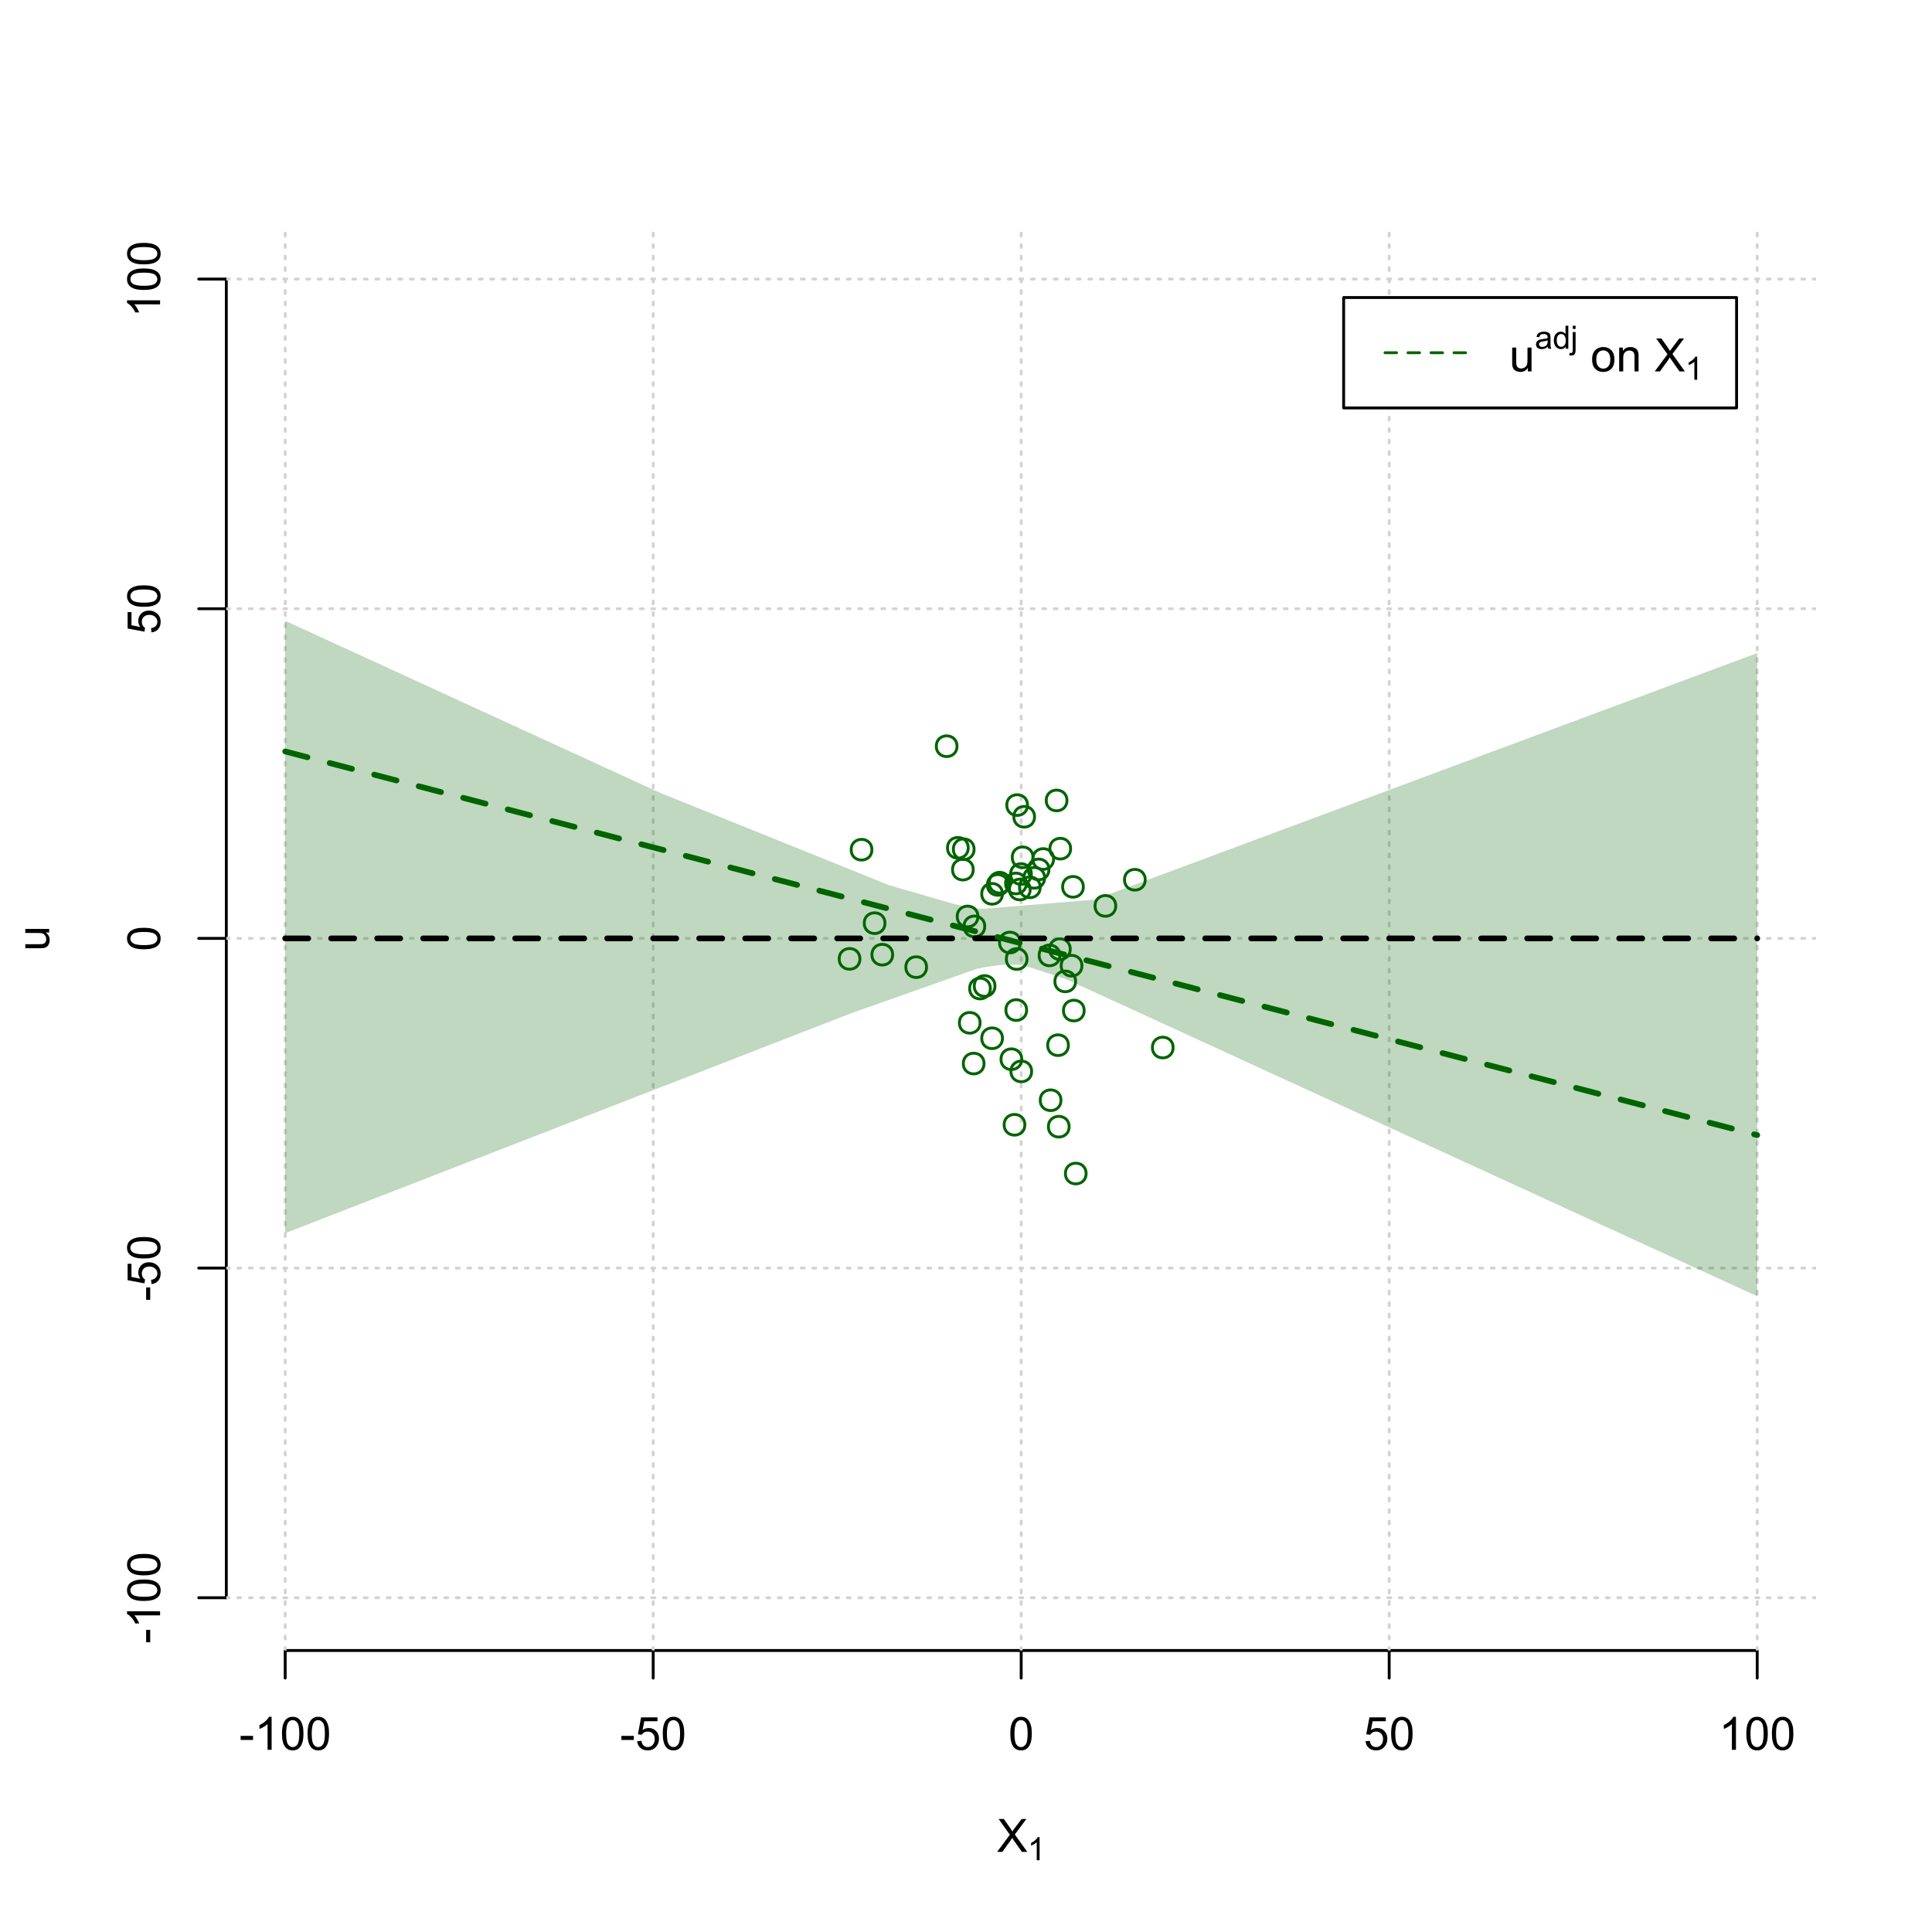 <?xml version="1.0" encoding="UTF-8"?>
<svg xmlns="http://www.w3.org/2000/svg" xmlns:xlink="http://www.w3.org/1999/xlink" width="504pt" height="504pt" viewBox="0 0 504 504" version="1.1">
<defs>
<g>
<symbol overflow="visible" id="glyph0-0">
<path style="stroke:none;" d="M 1.5 0 L 1.5 -7.5 L 7.5 -7.5 L 7.5 0 Z M 1.688 -0.188 L 7.312 -0.188 L 7.312 -7.312 L 1.688 -7.312 Z M 1.688 -0.188 "/>
</symbol>
<symbol overflow="visible" id="glyph0-1">
<path style="stroke:none;" d="M 0.055 0 L 3.375 -4.477 L 0.445 -8.59 L 1.797 -8.59 L 3.359 -6.387 C 3.68 -5.93 3.91 -5.578 4.047 -5.332 C 4.238 -5.645 4.465 -5.969 4.727 -6.312 L 6.457 -8.59 L 7.695 -8.59 L 4.676 -4.539 L 7.93 0 L 6.523 0 L 4.359 -3.062 C 4.238 -3.238 4.113 -3.43 3.984 -3.641 C 3.789 -3.324 3.652 -3.109 3.574 -2.992 L 1.418 0 Z M 0.055 0 "/>
</symbol>
<symbol overflow="visible" id="glyph0-2">
<path style="stroke:none;" d="M 0.383 -2.578 L 0.383 -3.641 L 3.621 -3.641 L 3.621 -2.578 Z M 0.383 -2.578 "/>
</symbol>
<symbol overflow="visible" id="glyph0-3">
<path style="stroke:none;" d="M 4.469 0 L 3.414 0 L 3.414 -6.719 C 3.16 -6.477 2.828 -6.234 2.414 -5.996 C 2 -5.75 1.629 -5.57 1.305 -5.449 L 1.305 -6.469 C 1.895 -6.742 2.41 -7.078 2.852 -7.477 C 3.293 -7.871 3.605 -8.254 3.789 -8.625 L 4.469 -8.625 Z M 4.469 0 "/>
</symbol>
<symbol overflow="visible" id="glyph0-4">
<path style="stroke:none;" d="M 0.5 -4.234 C 0.496 -5.246 0.602 -6.062 0.812 -6.688 C 1.02 -7.305 1.328 -7.785 1.742 -8.121 C 2.148 -8.457 2.668 -8.625 3.297 -8.625 C 3.758 -8.625 4.164 -8.531 4.512 -8.348 C 4.855 -8.16 5.141 -7.891 5.371 -7.543 C 5.594 -7.191 5.773 -6.766 5.906 -6.266 C 6.035 -5.762 6.098 -5.086 6.102 -4.234 C 6.098 -3.227 5.996 -2.414 5.789 -1.797 C 5.578 -1.176 5.266 -0.695 4.859 -0.359 C 4.445 -0.02 3.926 0.145 3.297 0.148 C 2.465 0.145 1.816 -0.148 1.348 -0.742 C 0.781 -1.457 0.496 -2.621 0.5 -4.234 Z M 1.582 -4.234 C 1.582 -2.824 1.746 -1.887 2.074 -1.418 C 2.402 -0.949 2.809 -0.715 3.297 -0.719 C 3.777 -0.715 4.184 -0.949 4.52 -1.422 C 4.848 -1.887 5.016 -2.824 5.016 -4.234 C 5.016 -5.648 4.848 -6.59 4.52 -7.055 C 4.184 -7.516 3.773 -7.746 3.289 -7.75 C 2.801 -7.746 2.414 -7.543 2.125 -7.137 C 1.762 -6.613 1.582 -5.645 1.582 -4.234 Z M 1.582 -4.234 "/>
</symbol>
<symbol overflow="visible" id="glyph0-5">
<path style="stroke:none;" d="M 0.5 -2.25 L 1.605 -2.344 C 1.684 -1.805 1.871 -1.398 2.176 -1.125 C 2.473 -0.852 2.836 -0.715 3.258 -0.719 C 3.766 -0.715 4.195 -0.906 4.547 -1.293 C 4.898 -1.672 5.074 -2.18 5.074 -2.82 C 5.074 -3.414 4.902 -3.891 4.566 -4.242 C 4.227 -4.59 3.785 -4.762 3.242 -4.766 C 2.898 -4.762 2.594 -4.684 2.32 -4.531 C 2.047 -4.375 1.832 -4.176 1.676 -3.93 L 0.688 -4.062 L 1.516 -8.473 L 5.789 -8.473 L 5.789 -7.465 L 2.359 -7.465 L 1.898 -5.156 C 2.414 -5.516 2.953 -5.695 3.523 -5.695 C 4.27 -5.695 4.902 -5.434 5.422 -4.914 C 5.934 -4.395 6.191 -3.727 6.195 -2.914 C 6.191 -2.133 5.965 -1.461 5.516 -0.898 C 4.961 -0.199 4.211 0.145 3.258 0.148 C 2.477 0.145 1.836 -0.07 1.344 -0.508 C 0.844 -0.941 0.562 -1.523 0.5 -2.25 Z M 0.5 -2.25 "/>
</symbol>
<symbol overflow="visible" id="glyph0-6">
<path style="stroke:none;" d="M 4.867 0 L 4.867 -0.914 C 4.379 -0.211 3.723 0.141 2.895 0.141 C 2.527 0.141 2.184 0.07 1.867 -0.07 C 1.547 -0.211 1.309 -0.387 1.156 -0.602 C 1 -0.812 0.895 -1.074 0.832 -1.383 C 0.785 -1.59 0.762 -1.918 0.766 -2.367 L 0.766 -6.223 L 1.82 -6.223 L 1.82 -2.773 C 1.816 -2.219 1.84 -1.848 1.887 -1.656 C 1.949 -1.379 2.09 -1.16 2.309 -1.004 C 2.523 -0.84 2.789 -0.762 3.105 -0.766 C 3.418 -0.762 3.715 -0.844 3.996 -1.008 C 4.273 -1.172 4.469 -1.391 4.586 -1.672 C 4.699 -1.949 4.758 -2.355 4.758 -2.891 L 4.758 -6.223 L 5.812 -6.223 L 5.812 0 Z M 4.867 0 "/>
</symbol>
<symbol overflow="visible" id="glyph0-7">
<path style="stroke:none;" d=""/>
</symbol>
<symbol overflow="visible" id="glyph0-8">
<path style="stroke:none;" d="M 0.398 -3.109 C 0.398 -4.262 0.719 -5.117 1.359 -5.672 C 1.895 -6.133 2.547 -6.363 3.316 -6.363 C 4.172 -6.363 4.871 -6.082 5.414 -5.52 C 5.953 -4.957 6.223 -4.184 6.227 -3.199 C 6.223 -2.398 6.102 -1.766 5.867 -1.309 C 5.625 -0.848 5.277 -0.492 4.82 -0.238 C 4.359 0.016 3.859 0.141 3.316 0.141 C 2.441 0.141 1.734 -0.137 1.203 -0.695 C 0.664 -1.254 0.398 -2.059 0.398 -3.109 Z M 1.484 -3.109 C 1.48 -2.309 1.656 -1.711 2.004 -1.32 C 2.348 -0.922 2.785 -0.727 3.316 -0.727 C 3.84 -0.727 4.273 -0.926 4.621 -1.324 C 4.969 -1.723 5.145 -2.328 5.145 -3.148 C 5.145 -3.914 4.969 -4.496 4.617 -4.895 C 4.266 -5.289 3.832 -5.488 3.316 -5.492 C 2.785 -5.488 2.348 -5.293 2.004 -4.898 C 1.656 -4.5 1.48 -3.902 1.484 -3.109 Z M 1.484 -3.109 "/>
</symbol>
<symbol overflow="visible" id="glyph0-9">
<path style="stroke:none;" d="M 0.789 0 L 0.789 -6.223 L 1.742 -6.223 L 1.742 -5.336 C 2.195 -6.02 2.855 -6.363 3.719 -6.363 C 4.09 -6.363 4.434 -6.293 4.754 -6.16 C 5.066 -6.023 5.305 -5.848 5.461 -5.633 C 5.617 -5.41 5.727 -5.152 5.789 -4.852 C 5.828 -4.656 5.848 -4.312 5.848 -3.828 L 5.848 0 L 4.793 0 L 4.793 -3.785 C 4.793 -4.215 4.75 -4.535 4.668 -4.75 C 4.586 -4.961 4.441 -5.129 4.234 -5.258 C 4.023 -5.383 3.777 -5.449 3.5 -5.449 C 3.047 -5.449 2.66 -5.305 2.332 -5.02 C 2.004 -4.734 1.84 -4.195 1.844 -3.398 L 1.844 0 Z M 0.789 0 "/>
</symbol>
<symbol overflow="visible" id="glyph1-0">
<path style="stroke:none;" d="M 1.051 0 L 1.051 -5.25 L 5.25 -5.25 L 5.25 0 Z M 1.18 -0.133 L 5.117 -0.133 L 5.117 -5.117 L 1.18 -5.117 Z M 1.18 -0.133 "/>
</symbol>
<symbol overflow="visible" id="glyph1-1">
<path style="stroke:none;" d="M 3.129 0 L 2.391 0 L 2.391 -4.703 C 2.211 -4.531 1.977 -4.363 1.691 -4.195 C 1.398 -4.023 1.141 -3.895 0.914 -3.812 L 0.914 -4.527 C 1.328 -4.719 1.688 -4.953 1.996 -5.234 C 2.305 -5.508 2.523 -5.777 2.652 -6.039 L 3.129 -6.039 Z M 3.129 0 "/>
</symbol>
<symbol overflow="visible" id="glyph1-2">
<path style="stroke:none;" d="M 3.395 -0.539 C 3.117 -0.305 2.855 -0.137 2.605 -0.043 C 2.352 0.051 2.082 0.094 1.793 0.098 C 1.312 0.094 0.941 -0.02 0.688 -0.25 C 0.43 -0.48 0.305 -0.781 0.305 -1.148 C 0.305 -1.359 0.352 -1.551 0.449 -1.73 C 0.543 -1.902 0.668 -2.047 0.828 -2.156 C 0.984 -2.262 1.164 -2.34 1.363 -2.398 C 1.504 -2.434 1.723 -2.473 2.02 -2.512 C 2.609 -2.578 3.047 -2.664 3.336 -2.766 C 3.336 -2.867 3.34 -2.93 3.34 -2.957 C 3.34 -3.258 3.27 -3.469 3.129 -3.594 C 2.941 -3.758 2.66 -3.844 2.289 -3.844 C 1.941 -3.844 1.684 -3.781 1.52 -3.66 C 1.348 -3.535 1.227 -3.32 1.152 -3.016 L 0.43 -3.113 C 0.492 -3.418 0.602 -3.668 0.754 -3.863 C 0.902 -4.051 1.121 -4.199 1.406 -4.301 C 1.688 -4.402 2.016 -4.453 2.395 -4.453 C 2.766 -4.453 3.066 -4.406 3.301 -4.32 C 3.527 -4.23 3.699 -4.121 3.812 -3.992 C 3.918 -3.855 3.996 -3.691 4.043 -3.492 C 4.066 -3.363 4.078 -3.133 4.082 -2.809 L 4.082 -1.824 C 4.078 -1.137 4.094 -0.703 4.129 -0.523 C 4.156 -0.336 4.219 -0.164 4.316 0 L 3.543 0 C 3.465 -0.152 3.414 -0.332 3.395 -0.539 Z M 3.336 -2.188 C 3.062 -2.074 2.66 -1.98 2.129 -1.906 C 1.82 -1.859 1.605 -1.812 1.484 -1.758 C 1.355 -1.703 1.258 -1.621 1.191 -1.52 C 1.121 -1.41 1.09 -1.293 1.09 -1.168 C 1.09 -0.969 1.164 -0.805 1.312 -0.676 C 1.461 -0.543 1.68 -0.48 1.969 -0.48 C 2.25 -0.48 2.5 -0.539 2.727 -0.664 C 2.945 -0.785 3.109 -0.957 3.215 -1.176 C 3.293 -1.34 3.332 -1.586 3.336 -1.914 Z M 3.336 -2.188 "/>
</symbol>
<symbol overflow="visible" id="glyph1-3">
<path style="stroke:none;" d="M 3.379 0 L 3.379 -0.551 C 3.102 -0.121 2.695 0.094 2.16 0.098 C 1.812 0.094 1.492 0 1.203 -0.188 C 0.906 -0.379 0.68 -0.645 0.523 -0.988 C 0.359 -1.328 0.281 -1.723 0.285 -2.172 C 0.281 -2.605 0.355 -3 0.504 -3.355 C 0.648 -3.707 0.863 -3.977 1.156 -4.168 C 1.441 -4.355 1.766 -4.453 2.129 -4.453 C 2.387 -4.453 2.621 -4.395 2.828 -4.285 C 3.031 -4.172 3.199 -4.031 3.332 -3.855 L 3.332 -6.012 L 4.066 -6.012 L 4.066 0 Z M 1.047 -2.172 C 1.043 -1.613 1.16 -1.195 1.398 -0.922 C 1.629 -0.641 1.906 -0.504 2.23 -0.508 C 2.551 -0.504 2.824 -0.637 3.051 -0.902 C 3.273 -1.168 3.387 -1.57 3.391 -2.113 C 3.387 -2.707 3.273 -3.145 3.047 -3.426 C 2.816 -3.703 2.531 -3.844 2.199 -3.844 C 1.867 -3.844 1.594 -3.707 1.375 -3.441 C 1.152 -3.168 1.043 -2.746 1.047 -2.172 Z M 1.047 -2.172 "/>
</symbol>
<symbol overflow="visible" id="glyph1-4">
<path style="stroke:none;" d="M 0.551 -5.156 L 0.551 -6.012 L 1.289 -6.012 L 1.289 -5.156 Z M -0.387 1.691 L -0.246 1.062 C -0.098 1.098 0.016 1.117 0.102 1.121 C 0.25 1.117 0.363 1.066 0.438 0.969 C 0.512 0.867 0.551 0.621 0.551 0.223 L 0.551 -4.355 L 1.289 -4.355 L 1.289 0.238 C 1.289 0.773 1.219 1.148 1.078 1.359 C 0.898 1.633 0.602 1.77 0.191 1.77 C -0.008 1.77 -0.199 1.742 -0.387 1.691 Z M -0.387 1.691 "/>
</symbol>
<symbol overflow="visible" id="glyph2-0">
<path style="stroke:none;" d="M 0 -1.5 L -7.5 -1.5 L -7.5 -7.5 L 0 -7.5 Z M -0.188 -1.688 L -0.188 -7.312 L -7.312 -7.312 L -7.312 -1.688 Z M -0.188 -1.688 "/>
</symbol>
<symbol overflow="visible" id="glyph2-1">
<path style="stroke:none;" d="M 0 -4.867 L -0.914 -4.867 C -0.211 -4.379 0.141 -3.723 0.141 -2.895 C 0.141 -2.527 0.07 -2.184 -0.07 -1.867 C -0.211 -1.547 -0.387 -1.309 -0.598 -1.156 C -0.809 -1 -1.07 -0.895 -1.383 -0.832 C -1.59 -0.789 -1.918 -0.766 -2.367 -0.77 L -6.223 -0.77 L -6.223 -1.824 L -2.773 -1.824 C -2.219 -1.82 -1.848 -1.844 -1.656 -1.887 C -1.379 -1.949 -1.16 -2.09 -1.004 -2.309 C -0.84 -2.523 -0.762 -2.789 -0.766 -3.105 C -0.762 -3.418 -0.844 -3.715 -1.008 -3.996 C -1.172 -4.273 -1.391 -4.469 -1.672 -4.586 C -1.945 -4.699 -2.352 -4.758 -2.887 -4.758 L -6.223 -4.758 L -6.223 -5.812 L 0 -5.812 Z M 0 -4.867 "/>
</symbol>
<symbol overflow="visible" id="glyph2-2">
<path style="stroke:none;" d="M -2.578 -0.383 L -3.641 -0.383 L -3.641 -3.621 L -2.578 -3.621 Z M -2.578 -0.383 "/>
</symbol>
<symbol overflow="visible" id="glyph2-3">
<path style="stroke:none;" d="M 0 -4.469 L 0 -3.414 L -6.719 -3.418 C -6.477 -3.16 -6.234 -2.828 -5.996 -2.418 C -5.75 -2.004 -5.57 -1.633 -5.449 -1.309 L -6.469 -1.309 C -6.742 -1.895 -7.078 -2.41 -7.477 -2.852 C -7.871 -3.293 -8.254 -3.605 -8.625 -3.793 L -8.625 -4.473 Z M 0 -4.469 "/>
</symbol>
<symbol overflow="visible" id="glyph2-4">
<path style="stroke:none;" d="M -4.234 -0.5 C -5.246 -0.496 -6.062 -0.602 -6.688 -0.812 C -7.305 -1.02 -7.785 -1.328 -8.121 -1.742 C -8.457 -2.152 -8.625 -2.672 -8.625 -3.301 C -8.625 -3.758 -8.531 -4.164 -8.348 -4.512 C -8.16 -4.859 -7.891 -5.145 -7.543 -5.371 C -7.191 -5.594 -6.766 -5.773 -6.266 -5.906 C -5.762 -6.035 -5.086 -6.098 -4.234 -6.102 C -3.223 -6.098 -2.41 -5.996 -1.793 -5.789 C -1.176 -5.578 -0.695 -5.266 -0.359 -4.859 C -0.02 -4.445 0.145 -3.926 0.148 -3.297 C 0.145 -2.465 -0.148 -1.816 -0.742 -1.348 C -1.457 -0.781 -2.621 -0.496 -4.234 -0.5 Z M -4.234 -1.582 C -2.824 -1.582 -1.887 -1.746 -1.418 -2.074 C -0.949 -2.402 -0.715 -2.809 -0.719 -3.297 C -0.715 -3.777 -0.949 -4.184 -1.422 -4.52 C -1.887 -4.848 -2.824 -5.016 -4.234 -5.016 C -5.648 -5.016 -6.59 -4.848 -7.055 -4.52 C -7.516 -4.188 -7.746 -3.777 -7.75 -3.289 C -7.746 -2.801 -7.543 -2.414 -7.137 -2.129 C -6.613 -1.762 -5.645 -1.582 -4.234 -1.582 Z M -4.234 -1.582 "/>
</symbol>
<symbol overflow="visible" id="glyph2-5">
<path style="stroke:none;" d="M -2.25 -0.5 L -2.344 -1.605 C -1.805 -1.684 -1.398 -1.871 -1.125 -2.176 C -0.852 -2.473 -0.715 -2.836 -0.719 -3.258 C -0.715 -3.766 -0.906 -4.195 -1.293 -4.547 C -1.672 -4.898 -2.18 -5.074 -2.816 -5.074 C -3.414 -5.074 -3.891 -4.902 -4.242 -4.566 C -4.59 -4.227 -4.762 -3.785 -4.766 -3.242 C -4.762 -2.898 -4.684 -2.594 -4.531 -2.32 C -4.375 -2.047 -4.176 -1.832 -3.93 -1.676 L -4.062 -0.688 L -8.473 -1.52 L -8.473 -5.789 L -7.465 -5.789 L -7.465 -2.363 L -5.156 -1.898 C -5.516 -2.414 -5.695 -2.953 -5.695 -3.523 C -5.695 -4.27 -5.434 -4.902 -4.914 -5.422 C -4.395 -5.934 -3.727 -6.191 -2.91 -6.195 C -2.133 -6.191 -1.461 -5.965 -0.895 -5.516 C -0.199 -4.961 0.145 -4.211 0.148 -3.258 C 0.145 -2.477 -0.07 -1.836 -0.508 -1.344 C -0.941 -0.848 -1.523 -0.566 -2.25 -0.5 Z M -2.25 -0.5 "/>
</symbol>
</g>
<clipPath id="clip1">
  <path d="M 74 59.039 L 75 59.039 L 75 430.559 L 74 430.559 Z M 74 59.039 "/>
</clipPath>
<clipPath id="clip2">
  <path d="M 170 59.039 L 171 59.039 L 171 430.559 L 170 430.559 Z M 170 59.039 "/>
</clipPath>
<clipPath id="clip3">
  <path d="M 266 59.039 L 267 59.039 L 267 430.559 L 266 430.559 Z M 266 59.039 "/>
</clipPath>
<clipPath id="clip4">
  <path d="M 362 59.039 L 363 59.039 L 363 430.559 L 362 430.559 Z M 362 59.039 "/>
</clipPath>
<clipPath id="clip5">
  <path d="M 458 59.039 L 459 59.039 L 459 430.559 L 458 430.559 Z M 458 59.039 "/>
</clipPath>
<clipPath id="clip6">
  <path d="M 59.039 416 L 473.758 416 L 473.758 418 L 59.039 418 Z M 59.039 416 "/>
</clipPath>
<clipPath id="clip7">
  <path d="M 59.039 330 L 473.758 330 L 473.758 332 L 59.039 332 Z M 59.039 330 "/>
</clipPath>
<clipPath id="clip8">
  <path d="M 59.039 244 L 473.758 244 L 473.758 246 L 59.039 246 Z M 59.039 244 "/>
</clipPath>
<clipPath id="clip9">
  <path d="M 59.039 158 L 473.758 158 L 473.758 160 L 59.039 160 Z M 59.039 158 "/>
</clipPath>
<clipPath id="clip10">
  <path d="M 59.039 72 L 473.758 72 L 473.758 74 L 59.039 74 Z M 59.039 72 "/>
</clipPath>
</defs>
<g id="surface2976">
<rect x="0" y="0" width="504" height="504" style="fill:rgb(100%,100%,100%);fill-opacity:1;stroke:none;"/>
<g style="fill:rgb(0%,0%,0%);fill-opacity:1;">
  <use xlink:href="#glyph0-1" x="260.062" y="483.102"/>
</g>
<g style="fill:rgb(0%,0%,0%);fill-opacity:1;">
  <use xlink:href="#glyph1-1" x="268.066" y="485.281"/>
</g>
<g style="fill:rgb(0%,0%,0%);fill-opacity:1;">
  <use xlink:href="#glyph2-1" x="12.82" y="248.137"/>
</g>
<path style="fill:none;stroke-width:0.75;stroke-linecap:round;stroke-linejoin:round;stroke:rgb(0%,0%,0%);stroke-opacity:1;stroke-miterlimit:10;" d="M 74.398 430.559 L 458.398 430.559 "/>
<path style="fill:none;stroke-width:0.75;stroke-linecap:round;stroke-linejoin:round;stroke:rgb(0%,0%,0%);stroke-opacity:1;stroke-miterlimit:10;" d="M 74.398 430.559 L 74.398 437.762 "/>
<path style="fill:none;stroke-width:0.75;stroke-linecap:round;stroke-linejoin:round;stroke:rgb(0%,0%,0%);stroke-opacity:1;stroke-miterlimit:10;" d="M 170.398 430.559 L 170.398 437.762 "/>
<path style="fill:none;stroke-width:0.75;stroke-linecap:round;stroke-linejoin:round;stroke:rgb(0%,0%,0%);stroke-opacity:1;stroke-miterlimit:10;" d="M 266.398 430.559 L 266.398 437.762 "/>
<path style="fill:none;stroke-width:0.75;stroke-linecap:round;stroke-linejoin:round;stroke:rgb(0%,0%,0%);stroke-opacity:1;stroke-miterlimit:10;" d="M 362.398 430.559 L 362.398 437.762 "/>
<path style="fill:none;stroke-width:0.75;stroke-linecap:round;stroke-linejoin:round;stroke:rgb(0%,0%,0%);stroke-opacity:1;stroke-miterlimit:10;" d="M 458.398 430.559 L 458.398 437.762 "/>
<g style="fill:rgb(0%,0%,0%);fill-opacity:1;">
  <use xlink:href="#glyph0-2" x="62.391" y="456.48"/>
  <use xlink:href="#glyph0-3" x="66.387" y="456.48"/>
  <use xlink:href="#glyph0-4" x="73.061" y="456.48"/>
  <use xlink:href="#glyph0-4" x="79.734" y="456.48"/>
</g>
<g style="fill:rgb(0%,0%,0%);fill-opacity:1;">
  <use xlink:href="#glyph0-2" x="161.727" y="456.48"/>
  <use xlink:href="#glyph0-5" x="165.723" y="456.48"/>
  <use xlink:href="#glyph0-4" x="172.396" y="456.48"/>
</g>
<g style="fill:rgb(0%,0%,0%);fill-opacity:1;">
  <use xlink:href="#glyph0-4" x="263.062" y="456.48"/>
</g>
<g style="fill:rgb(0%,0%,0%);fill-opacity:1;">
  <use xlink:href="#glyph0-5" x="355.727" y="456.48"/>
  <use xlink:href="#glyph0-4" x="362.4" y="456.48"/>
</g>
<g style="fill:rgb(0%,0%,0%);fill-opacity:1;">
  <use xlink:href="#glyph0-3" x="448.387" y="456.48"/>
  <use xlink:href="#glyph0-4" x="455.061" y="456.48"/>
  <use xlink:href="#glyph0-4" x="461.734" y="456.48"/>
</g>
<path style="fill:none;stroke-width:0.75;stroke-linecap:round;stroke-linejoin:round;stroke:rgb(0%,0%,0%);stroke-opacity:1;stroke-miterlimit:10;" d="M 59.039 416.801 L 59.039 72.801 "/>
<path style="fill:none;stroke-width:0.75;stroke-linecap:round;stroke-linejoin:round;stroke:rgb(0%,0%,0%);stroke-opacity:1;stroke-miterlimit:10;" d="M 59.039 416.801 L 51.84 416.801 "/>
<path style="fill:none;stroke-width:0.75;stroke-linecap:round;stroke-linejoin:round;stroke:rgb(0%,0%,0%);stroke-opacity:1;stroke-miterlimit:10;" d="M 59.039 330.801 L 51.84 330.801 "/>
<path style="fill:none;stroke-width:0.75;stroke-linecap:round;stroke-linejoin:round;stroke:rgb(0%,0%,0%);stroke-opacity:1;stroke-miterlimit:10;" d="M 59.039 244.801 L 51.84 244.801 "/>
<path style="fill:none;stroke-width:0.75;stroke-linecap:round;stroke-linejoin:round;stroke:rgb(0%,0%,0%);stroke-opacity:1;stroke-miterlimit:10;" d="M 59.039 158.801 L 51.84 158.801 "/>
<path style="fill:none;stroke-width:0.75;stroke-linecap:round;stroke-linejoin:round;stroke:rgb(0%,0%,0%);stroke-opacity:1;stroke-miterlimit:10;" d="M 59.039 72.801 L 51.84 72.801 "/>
<g style="fill:rgb(0%,0%,0%);fill-opacity:1;">
  <use xlink:href="#glyph2-2" x="41.762" y="428.809"/>
  <use xlink:href="#glyph2-3" x="41.762" y="424.812"/>
  <use xlink:href="#glyph2-4" x="41.762" y="418.139"/>
  <use xlink:href="#glyph2-4" x="41.762" y="411.465"/>
</g>
<g style="fill:rgb(0%,0%,0%);fill-opacity:1;">
  <use xlink:href="#glyph2-2" x="41.762" y="339.473"/>
  <use xlink:href="#glyph2-5" x="41.762" y="335.477"/>
  <use xlink:href="#glyph2-4" x="41.762" y="328.803"/>
</g>
<g style="fill:rgb(0%,0%,0%);fill-opacity:1;">
  <use xlink:href="#glyph2-4" x="41.762" y="248.137"/>
</g>
<g style="fill:rgb(0%,0%,0%);fill-opacity:1;">
  <use xlink:href="#glyph2-5" x="41.762" y="165.473"/>
  <use xlink:href="#glyph2-4" x="41.762" y="158.799"/>
</g>
<g style="fill:rgb(0%,0%,0%);fill-opacity:1;">
  <use xlink:href="#glyph2-3" x="41.762" y="82.812"/>
  <use xlink:href="#glyph2-4" x="41.762" y="76.139"/>
  <use xlink:href="#glyph2-4" x="41.762" y="69.465"/>
</g>
<g clip-path="url(#clip1)" clip-rule="nonzero">
<path style="fill:none;stroke-width:0.75;stroke-linecap:round;stroke-linejoin:round;stroke:rgb(82.745%,82.745%,82.745%);stroke-opacity:1;stroke-dasharray:0.75,2.25;stroke-miterlimit:10;" d="M 74.398 430.559 L 74.398 59.039 "/>
</g>
<g clip-path="url(#clip2)" clip-rule="nonzero">
<path style="fill:none;stroke-width:0.75;stroke-linecap:round;stroke-linejoin:round;stroke:rgb(82.745%,82.745%,82.745%);stroke-opacity:1;stroke-dasharray:0.75,2.25;stroke-miterlimit:10;" d="M 170.398 430.559 L 170.398 59.039 "/>
</g>
<g clip-path="url(#clip3)" clip-rule="nonzero">
<path style="fill:none;stroke-width:0.75;stroke-linecap:round;stroke-linejoin:round;stroke:rgb(82.745%,82.745%,82.745%);stroke-opacity:1;stroke-dasharray:0.75,2.25;stroke-miterlimit:10;" d="M 266.398 430.559 L 266.398 59.039 "/>
</g>
<g clip-path="url(#clip4)" clip-rule="nonzero">
<path style="fill:none;stroke-width:0.75;stroke-linecap:round;stroke-linejoin:round;stroke:rgb(82.745%,82.745%,82.745%);stroke-opacity:1;stroke-dasharray:0.75,2.25;stroke-miterlimit:10;" d="M 362.398 430.559 L 362.398 59.039 "/>
</g>
<g clip-path="url(#clip5)" clip-rule="nonzero">
<path style="fill:none;stroke-width:0.75;stroke-linecap:round;stroke-linejoin:round;stroke:rgb(82.745%,82.745%,82.745%);stroke-opacity:1;stroke-dasharray:0.75,2.25;stroke-miterlimit:10;" d="M 458.398 430.559 L 458.398 59.039 "/>
</g>
<g clip-path="url(#clip6)" clip-rule="nonzero">
<path style="fill:none;stroke-width:0.75;stroke-linecap:round;stroke-linejoin:round;stroke:rgb(82.745%,82.745%,82.745%);stroke-opacity:1;stroke-dasharray:0.75,2.25;stroke-miterlimit:10;" d="M 59.039 416.801 L 473.762 416.801 "/>
</g>
<g clip-path="url(#clip7)" clip-rule="nonzero">
<path style="fill:none;stroke-width:0.75;stroke-linecap:round;stroke-linejoin:round;stroke:rgb(82.745%,82.745%,82.745%);stroke-opacity:1;stroke-dasharray:0.75,2.25;stroke-miterlimit:10;" d="M 59.039 330.801 L 473.762 330.801 "/>
</g>
<g clip-path="url(#clip8)" clip-rule="nonzero">
<path style="fill:none;stroke-width:0.75;stroke-linecap:round;stroke-linejoin:round;stroke:rgb(82.745%,82.745%,82.745%);stroke-opacity:1;stroke-dasharray:0.75,2.25;stroke-miterlimit:10;" d="M 59.039 244.801 L 473.762 244.801 "/>
</g>
<g clip-path="url(#clip9)" clip-rule="nonzero">
<path style="fill:none;stroke-width:0.75;stroke-linecap:round;stroke-linejoin:round;stroke:rgb(82.745%,82.745%,82.745%);stroke-opacity:1;stroke-dasharray:0.75,2.25;stroke-miterlimit:10;" d="M 59.039 158.801 L 473.762 158.801 "/>
</g>
<g clip-path="url(#clip10)" clip-rule="nonzero">
<path style="fill:none;stroke-width:0.75;stroke-linecap:round;stroke-linejoin:round;stroke:rgb(82.745%,82.745%,82.745%);stroke-opacity:1;stroke-dasharray:0.75,2.25;stroke-miterlimit:10;" d="M 59.039 72.801 L 473.762 72.801 "/>
</g>
<path style=" stroke:none;fill-rule:nonzero;fill:rgb(0%,39.216%,0%);fill-opacity:0.251;" d="M 74.398 73.848 L 74.398 161.949 L 76.32 162.828 L 78.238 163.711 L 80.16 164.59 L 82.078 165.473 L 84 166.352 L 85.922 167.234 L 87.84 168.117 L 89.762 168.996 L 91.68 169.879 L 93.602 170.758 L 95.52 171.641 L 97.441 172.52 L 99.359 173.402 L 101.281 174.281 L 103.199 175.164 L 105.121 176.043 L 107.039 176.926 L 108.961 177.805 L 110.879 178.688 L 112.801 179.566 L 114.719 180.449 L 116.641 181.332 L 118.559 182.211 L 120.48 183.094 L 122.398 183.973 L 124.32 184.855 L 126.238 185.734 L 128.16 186.617 L 130.078 187.496 L 132 188.379 L 133.922 189.258 L 135.84 190.141 L 137.762 191.02 L 139.68 191.902 L 141.602 192.785 L 143.52 193.664 L 145.441 194.547 L 147.359 195.426 L 149.281 196.309 L 151.199 197.188 L 153.121 198.07 L 155.039 198.949 L 156.961 199.832 L 158.879 200.711 L 160.801 201.594 L 162.719 202.473 L 164.641 203.355 L 166.559 204.234 L 168.48 205.117 L 170.398 206 L 172.32 206.867 L 174.238 207.641 L 176.16 208.414 L 178.078 209.191 L 181.922 210.738 L 183.84 211.512 L 185.762 212.285 L 187.68 213.062 L 189.602 213.836 L 191.52 214.609 L 193.441 215.383 L 195.359 216.16 L 197.281 216.934 L 199.199 217.707 L 201.121 218.48 L 203.039 219.258 L 204.961 220.031 L 206.879 220.805 L 208.801 221.578 L 210.719 222.355 L 212.641 223.129 L 214.559 223.902 L 216.48 224.676 L 218.398 225.453 L 220.32 226.227 L 222.238 227 L 224.16 227.773 L 226.078 228.551 L 229.922 230.098 L 231.84 230.871 L 233.762 231.445 L 235.68 232 L 237.602 232.555 L 239.52 233.113 L 241.441 233.668 L 243.359 234.223 L 245.281 234.781 L 247.199 235.336 L 249.121 235.891 L 251.039 236.293 L 252.961 236.656 L 254.879 237.016 L 256.801 237.066 L 258.719 236.906 L 260.641 236.75 L 262.559 236.59 L 264.48 236.434 L 266.398 236.273 L 268.32 236.113 L 270.238 235.957 L 272.16 235.797 L 274.078 235.641 L 277.922 235.32 L 279.84 235.164 L 281.762 235.004 L 283.68 234.848 L 285.602 234.656 L 287.52 233.941 L 289.441 233.23 L 291.359 232.516 L 293.281 231.801 L 295.199 231.086 L 297.121 230.371 L 299.039 229.656 L 300.961 228.941 L 302.879 228.23 L 304.801 227.516 L 306.719 226.801 L 308.641 226.086 L 310.559 225.371 L 312.48 224.656 L 314.398 223.941 L 316.32 223.23 L 318.238 222.516 L 320.16 221.801 L 322.078 221.086 L 325.922 219.656 L 327.84 218.941 L 329.762 218.23 L 331.68 217.516 L 333.602 216.801 L 335.52 216.086 L 337.441 215.371 L 339.359 214.656 L 341.281 213.945 L 343.199 213.23 L 345.121 212.516 L 347.039 211.801 L 348.961 211.086 L 350.879 210.371 L 352.801 209.656 L 354.719 208.945 L 356.641 208.23 L 358.559 207.516 L 360.48 206.801 L 362.398 206.086 L 364.32 205.371 L 366.238 204.656 L 368.16 203.945 L 370.078 203.23 L 373.922 201.801 L 375.84 201.086 L 377.762 200.371 L 379.68 199.656 L 381.602 198.945 L 383.52 198.23 L 385.441 197.516 L 387.359 196.801 L 389.281 196.086 L 391.199 195.371 L 393.121 194.656 L 395.039 193.945 L 396.961 193.23 L 398.879 192.516 L 400.801 191.801 L 402.719 191.086 L 404.641 190.371 L 406.559 189.656 L 408.48 188.945 L 410.398 188.23 L 412.32 187.516 L 414.238 186.801 L 416.16 186.086 L 418.078 185.371 L 420 184.66 L 421.922 183.945 L 423.84 183.23 L 425.762 182.516 L 427.68 181.801 L 429.602 181.086 L 431.52 180.371 L 433.441 179.66 L 435.359 178.945 L 437.281 178.23 L 439.199 177.516 L 441.121 176.801 L 443.039 176.086 L 444.961 175.371 L 446.879 174.66 L 448.801 173.945 L 450.719 173.23 L 452.641 172.516 L 454.559 171.801 L 456.48 171.086 L 458.398 170.371 L 458.398 97.875 L 458.398 416.801 L 458.398 338.148 L 456.48 337.266 L 454.559 336.387 L 452.641 335.504 L 450.719 334.625 L 448.801 333.742 L 446.879 332.863 L 444.961 331.98 L 443.039 331.102 L 441.121 330.219 L 439.199 329.336 L 437.281 328.457 L 435.359 327.574 L 433.441 326.695 L 431.52 325.812 L 429.602 324.934 L 427.68 324.051 L 425.762 323.172 L 423.84 322.289 L 421.922 321.41 L 420 320.527 L 418.078 319.648 L 416.16 318.766 L 414.238 317.883 L 412.32 317.004 L 410.398 316.121 L 408.48 315.242 L 406.559 314.359 L 404.641 313.48 L 402.719 312.598 L 400.801 311.719 L 398.879 310.836 L 396.961 309.957 L 395.039 309.074 L 393.121 308.195 L 391.199 307.312 L 389.281 306.434 L 387.359 305.551 L 385.441 304.668 L 383.52 303.789 L 381.602 302.906 L 379.68 302.027 L 377.762 301.145 L 375.84 300.266 L 373.922 299.383 L 372 298.504 L 370.078 297.621 L 368.16 296.742 L 366.238 295.859 L 364.32 294.98 L 362.398 294.098 L 360.48 293.219 L 358.559 292.336 L 356.641 291.453 L 354.719 290.574 L 352.801 289.691 L 350.879 288.812 L 348.961 287.93 L 347.039 287.051 L 345.121 286.168 L 343.199 285.289 L 341.281 284.406 L 339.359 283.527 L 337.441 282.645 L 335.52 281.766 L 333.602 280.883 L 331.68 280 L 329.762 279.121 L 327.84 278.238 L 325.922 277.359 L 324 276.477 L 322.078 275.598 L 320.16 274.715 L 318.238 273.836 L 316.32 272.953 L 314.398 272.074 L 312.48 271.191 L 310.559 270.312 L 308.641 269.43 L 306.719 268.551 L 304.801 267.668 L 302.879 266.785 L 300.961 265.906 L 299.039 265.023 L 297.121 264.145 L 295.199 263.262 L 293.281 262.383 L 291.359 261.5 L 289.441 260.621 L 287.52 259.738 L 285.602 258.859 L 283.68 257.977 L 281.762 257.098 L 279.84 256.215 L 277.922 255.379 L 276 254.75 L 274.078 254.117 L 272.16 253.484 L 270.238 252.852 L 268.32 252.223 L 266.398 251.691 L 264.48 251.68 L 262.559 251.664 L 260.641 251.766 L 258.719 252.047 L 256.801 252.332 L 254.879 252.715 L 252.961 253.395 L 251.039 254.074 L 249.121 254.754 L 247.199 255.434 L 245.281 256.109 L 243.359 256.789 L 241.441 257.469 L 239.52 258.148 L 237.602 258.828 L 235.68 259.508 L 233.762 260.188 L 231.84 260.867 L 229.922 261.547 L 228 262.223 L 226.078 262.902 L 224.16 263.582 L 222.238 264.262 L 220.32 264.992 L 218.398 265.738 L 216.48 266.484 L 214.559 267.23 L 212.641 267.977 L 210.719 268.723 L 208.801 269.469 L 206.879 270.215 L 204.961 270.961 L 203.039 271.707 L 201.121 272.453 L 199.199 273.199 L 197.281 273.945 L 195.359 274.691 L 193.441 275.438 L 191.52 276.184 L 189.602 276.93 L 187.68 277.676 L 185.762 278.422 L 183.84 279.168 L 181.922 279.914 L 178.078 281.406 L 176.16 282.152 L 174.238 282.898 L 172.32 283.645 L 170.398 284.391 L 168.48 285.137 L 166.559 285.883 L 164.641 286.629 L 162.719 287.375 L 160.801 288.121 L 158.879 288.867 L 156.961 289.613 L 155.039 290.359 L 153.121 291.105 L 151.199 291.852 L 149.281 292.598 L 147.359 293.344 L 145.441 294.09 L 143.52 294.836 L 141.602 295.582 L 139.68 296.328 L 137.762 297.074 L 135.84 297.82 L 133.922 298.566 L 130.078 300.059 L 128.16 300.805 L 126.238 301.551 L 124.32 302.297 L 122.398 303.043 L 120.48 303.789 L 118.559 304.535 L 116.641 305.281 L 114.719 306.027 L 112.801 306.773 L 110.879 307.52 L 108.961 308.266 L 107.039 309.012 L 105.121 309.758 L 103.199 310.504 L 101.281 311.25 L 99.359 311.996 L 97.441 312.742 L 95.52 313.488 L 93.602 314.234 L 91.68 314.98 L 89.762 315.727 L 87.84 316.473 L 85.922 317.219 L 82.078 318.711 L 80.16 319.457 L 78.238 320.203 L 76.32 320.949 L 74.398 321.695 L 74.398 396.301 Z M 74.398 73.848 "/>
<path style="fill:none;stroke-width:0.75;stroke-linecap:round;stroke-linejoin:round;stroke:rgb(0%,39.216%,0%);stroke-opacity:1;stroke-miterlimit:10;" d="M 252.578 221.172 C 252.578 224.77 247.176 224.77 247.176 221.172 C 247.176 217.57 252.578 217.57 252.578 221.172 "/>
<path style="fill:none;stroke-width:0.75;stroke-linecap:round;stroke-linejoin:round;stroke:rgb(0%,39.216%,0%);stroke-opacity:1;stroke-miterlimit:10;" d="M 266.152 245.871 C 266.152 249.473 260.754 249.473 260.754 245.871 C 260.754 242.273 266.152 242.273 266.152 245.871 "/>
<path style="fill:none;stroke-width:0.75;stroke-linecap:round;stroke-linejoin:round;stroke:rgb(0%,39.216%,0%);stroke-opacity:1;stroke-miterlimit:10;" d="M 227.449 221.664 C 227.449 225.262 222.051 225.262 222.051 221.664 C 222.051 218.062 227.449 218.062 227.449 221.664 "/>
<path style="fill:none;stroke-width:0.75;stroke-linecap:round;stroke-linejoin:round;stroke:rgb(0%,39.216%,0%);stroke-opacity:1;stroke-miterlimit:10;" d="M 261.508 270.852 C 261.508 274.449 256.109 274.449 256.109 270.852 C 256.109 267.25 261.508 267.25 261.508 270.852 "/>
<path style="fill:none;stroke-width:0.75;stroke-linecap:round;stroke-linejoin:round;stroke:rgb(0%,39.216%,0%);stroke-opacity:1;stroke-miterlimit:10;" d="M 261.504 233.172 C 261.504 236.773 256.102 236.773 256.102 233.172 C 256.102 229.574 261.504 229.574 261.504 233.172 "/>
<path style="fill:none;stroke-width:0.75;stroke-linecap:round;stroke-linejoin:round;stroke:rgb(0%,39.216%,0%);stroke-opacity:1;stroke-miterlimit:10;" d="M 230.859 240.828 C 230.859 244.43 225.461 244.43 225.461 240.828 C 225.461 237.227 230.859 237.227 230.859 240.828 "/>
<path style="fill:none;stroke-width:0.75;stroke-linecap:round;stroke-linejoin:round;stroke:rgb(0%,39.216%,0%);stroke-opacity:1;stroke-miterlimit:10;" d="M 282.605 231.348 C 282.605 234.949 277.207 234.949 277.207 231.348 C 277.207 227.75 282.605 227.75 282.605 231.348 "/>
<path style="fill:none;stroke-width:0.75;stroke-linecap:round;stroke-linejoin:round;stroke:rgb(0%,39.216%,0%);stroke-opacity:1;stroke-miterlimit:10;" d="M 274.848 224.09 C 274.848 227.691 269.449 227.691 269.449 224.09 C 269.449 220.488 274.848 220.488 274.848 224.09 "/>
<path style="fill:none;stroke-width:0.75;stroke-linecap:round;stroke-linejoin:round;stroke:rgb(0%,39.216%,0%);stroke-opacity:1;stroke-miterlimit:10;" d="M 269.047 228.008 C 269.047 231.605 263.648 231.605 263.648 228.008 C 263.648 224.406 269.047 224.406 269.047 228.008 "/>
<path style="fill:none;stroke-width:0.75;stroke-linecap:round;stroke-linejoin:round;stroke:rgb(0%,39.216%,0%);stroke-opacity:1;stroke-miterlimit:10;" d="M 273.641 226.812 C 273.641 230.41 268.242 230.41 268.242 226.812 C 268.242 223.211 273.641 223.211 273.641 226.812 "/>
<path style="fill:none;stroke-width:0.75;stroke-linecap:round;stroke-linejoin:round;stroke:rgb(0%,39.216%,0%);stroke-opacity:1;stroke-miterlimit:10;" d="M 269.879 213.074 C 269.879 216.676 264.48 216.676 264.48 213.074 C 264.48 209.477 269.879 209.477 269.879 213.074 "/>
<path style="fill:none;stroke-width:0.75;stroke-linecap:round;stroke-linejoin:round;stroke:rgb(0%,39.216%,0%);stroke-opacity:1;stroke-miterlimit:10;" d="M 256.703 277.449 C 256.703 281.047 251.305 281.047 251.305 277.449 C 251.305 273.848 256.703 273.848 256.703 277.449 "/>
<path style="fill:none;stroke-width:0.75;stroke-linecap:round;stroke-linejoin:round;stroke:rgb(0%,39.216%,0%);stroke-opacity:1;stroke-miterlimit:10;" d="M 256.887 241.668 C 256.887 245.27 251.488 245.27 251.488 241.668 C 251.488 238.07 256.887 238.07 256.887 241.668 "/>
<path style="fill:none;stroke-width:0.75;stroke-linecap:round;stroke-linejoin:round;stroke:rgb(0%,39.216%,0%);stroke-opacity:1;stroke-miterlimit:10;" d="M 255.109 239.082 C 255.109 242.68 249.711 242.68 249.711 239.082 C 249.711 235.48 255.109 235.48 255.109 239.082 "/>
<path style="fill:none;stroke-width:0.75;stroke-linecap:round;stroke-linejoin:round;stroke:rgb(0%,39.216%,0%);stroke-opacity:1;stroke-miterlimit:10;" d="M 259.555 257.215 C 259.555 260.812 254.156 260.812 254.156 257.215 C 254.156 253.613 259.555 253.613 259.555 257.215 "/>
<path style="fill:none;stroke-width:0.75;stroke-linecap:round;stroke-linejoin:round;stroke:rgb(0%,39.216%,0%);stroke-opacity:1;stroke-miterlimit:10;" d="M 279.191 247.605 C 279.191 251.203 273.793 251.203 273.793 247.605 C 273.793 244.004 279.191 244.004 279.191 247.605 "/>
<path style="fill:none;stroke-width:0.75;stroke-linecap:round;stroke-linejoin:round;stroke:rgb(0%,39.216%,0%);stroke-opacity:1;stroke-miterlimit:10;" d="M 271.355 231.477 C 271.355 235.078 265.957 235.078 265.957 231.477 C 265.957 227.879 271.355 227.879 271.355 231.477 "/>
<path style="fill:none;stroke-width:0.75;stroke-linecap:round;stroke-linejoin:round;stroke:rgb(0%,39.216%,0%);stroke-opacity:1;stroke-miterlimit:10;" d="M 267.352 293.422 C 267.352 297.023 261.953 297.023 261.953 293.422 C 261.953 289.824 267.352 289.824 267.352 293.422 "/>
<path style="fill:none;stroke-width:0.75;stroke-linecap:round;stroke-linejoin:round;stroke:rgb(0%,39.216%,0%);stroke-opacity:1;stroke-miterlimit:10;" d="M 272.508 229 C 272.508 232.598 267.105 232.598 267.105 229 C 267.105 225.398 272.508 225.398 272.508 229 "/>
<path style="fill:none;stroke-width:0.75;stroke-linecap:round;stroke-linejoin:round;stroke:rgb(0%,39.216%,0%);stroke-opacity:1;stroke-miterlimit:10;" d="M 268.742 232.043 C 268.742 235.645 263.34 235.645 263.34 232.043 C 263.34 228.445 268.742 228.445 268.742 232.043 "/>
<path style="fill:none;stroke-width:0.75;stroke-linecap:round;stroke-linejoin:round;stroke:rgb(0%,39.216%,0%);stroke-opacity:1;stroke-miterlimit:10;" d="M 280.59 256.016 C 280.59 259.613 275.191 259.613 275.191 256.016 C 275.191 252.414 280.59 252.414 280.59 256.016 "/>
<path style="fill:none;stroke-width:0.75;stroke-linecap:round;stroke-linejoin:round;stroke:rgb(0%,39.216%,0%);stroke-opacity:1;stroke-miterlimit:10;" d="M 278.902 293.922 C 278.902 297.52 273.5 297.52 273.5 293.922 C 273.5 290.32 278.902 290.32 278.902 293.922 "/>
<path style="fill:none;stroke-width:0.75;stroke-linecap:round;stroke-linejoin:round;stroke:rgb(0%,39.216%,0%);stroke-opacity:1;stroke-miterlimit:10;" d="M 267.727 230.469 C 267.727 234.07 262.324 234.07 262.324 230.469 C 262.324 226.867 267.727 226.867 267.727 230.469 "/>
<path style="fill:none;stroke-width:0.75;stroke-linecap:round;stroke-linejoin:round;stroke:rgb(0%,39.216%,0%);stroke-opacity:1;stroke-miterlimit:10;" d="M 278.711 272.656 C 278.711 276.258 273.312 276.258 273.312 272.656 C 273.312 269.059 278.711 269.059 278.711 272.656 "/>
<path style="fill:none;stroke-width:0.75;stroke-linecap:round;stroke-linejoin:round;stroke:rgb(0%,39.216%,0%);stroke-opacity:1;stroke-miterlimit:10;" d="M 255.676 266.824 C 255.676 270.422 250.277 270.422 250.277 266.824 C 250.277 263.223 255.676 263.223 255.676 266.824 "/>
<path style="fill:none;stroke-width:0.75;stroke-linecap:round;stroke-linejoin:round;stroke:rgb(0%,39.216%,0%);stroke-opacity:1;stroke-miterlimit:10;" d="M 249.656 194.664 C 249.656 198.266 244.258 198.266 244.258 194.664 C 244.258 191.062 249.656 191.062 249.656 194.664 "/>
<path style="fill:none;stroke-width:0.75;stroke-linecap:round;stroke-linejoin:round;stroke:rgb(0%,39.216%,0%);stroke-opacity:1;stroke-miterlimit:10;" d="M 269.473 223.652 C 269.473 227.25 264.07 227.25 264.07 223.652 C 264.07 220.051 269.473 220.051 269.473 223.652 "/>
<path style="fill:none;stroke-width:0.75;stroke-linecap:round;stroke-linejoin:round;stroke:rgb(0%,39.216%,0%);stroke-opacity:1;stroke-miterlimit:10;" d="M 268.043 210.02 C 268.043 213.617 262.645 213.617 262.645 210.02 C 262.645 206.418 268.043 206.418 268.043 210.02 "/>
<path style="fill:none;stroke-width:0.75;stroke-linecap:round;stroke-linejoin:round;stroke:rgb(0%,39.216%,0%);stroke-opacity:1;stroke-miterlimit:10;" d="M 298.75 229.504 C 298.75 233.102 293.352 233.102 293.352 229.504 C 293.352 225.902 298.75 225.902 298.75 229.504 "/>
<path style="fill:none;stroke-width:0.75;stroke-linecap:round;stroke-linejoin:round;stroke:rgb(0%,39.216%,0%);stroke-opacity:1;stroke-miterlimit:10;" d="M 254.109 221.535 C 254.109 225.137 248.707 225.137 248.707 221.535 C 248.707 217.938 254.109 217.938 254.109 221.535 "/>
<path style="fill:none;stroke-width:0.75;stroke-linecap:round;stroke-linejoin:round;stroke:rgb(0%,39.216%,0%);stroke-opacity:1;stroke-miterlimit:10;" d="M 276.773 287.023 C 276.773 290.621 271.371 290.621 271.371 287.023 C 271.371 283.422 276.773 283.422 276.773 287.023 "/>
<path style="fill:none;stroke-width:0.75;stroke-linecap:round;stroke-linejoin:round;stroke:rgb(0%,39.216%,0%);stroke-opacity:1;stroke-miterlimit:10;" d="M 282.238 251.922 C 282.238 255.523 276.836 255.523 276.836 251.922 C 276.836 248.32 282.238 248.32 282.238 251.922 "/>
<path style="fill:none;stroke-width:0.75;stroke-linecap:round;stroke-linejoin:round;stroke:rgb(0%,39.216%,0%);stroke-opacity:1;stroke-miterlimit:10;" d="M 267.922 250.172 C 267.922 253.773 262.523 253.773 262.523 250.172 C 262.523 246.574 267.922 246.574 267.922 250.172 "/>
<path style="fill:none;stroke-width:0.75;stroke-linecap:round;stroke-linejoin:round;stroke:rgb(0%,39.216%,0%);stroke-opacity:1;stroke-miterlimit:10;" d="M 253.887 226.859 C 253.887 230.457 248.488 230.457 248.488 226.859 C 248.488 223.258 253.887 223.258 253.887 226.859 "/>
<path style="fill:none;stroke-width:0.75;stroke-linecap:round;stroke-linejoin:round;stroke:rgb(0%,39.216%,0%);stroke-opacity:1;stroke-miterlimit:10;" d="M 266.535 276.32 C 266.535 279.918 261.137 279.918 261.137 276.32 C 261.137 272.719 266.535 272.719 266.535 276.32 "/>
<path style="fill:none;stroke-width:0.75;stroke-linecap:round;stroke-linejoin:round;stroke:rgb(0%,39.216%,0%);stroke-opacity:1;stroke-miterlimit:10;" d="M 224.324 250.145 C 224.324 253.742 218.926 253.742 218.926 250.145 C 218.926 246.543 224.324 246.543 224.324 250.145 "/>
<path style="fill:none;stroke-width:0.75;stroke-linecap:round;stroke-linejoin:round;stroke:rgb(0%,39.216%,0%);stroke-opacity:1;stroke-miterlimit:10;" d="M 278.336 208.812 C 278.336 212.414 272.938 212.414 272.938 208.812 C 272.938 205.215 278.336 205.215 278.336 208.812 "/>
<path style="fill:none;stroke-width:0.75;stroke-linecap:round;stroke-linejoin:round;stroke:rgb(0%,39.216%,0%);stroke-opacity:1;stroke-miterlimit:10;" d="M 291.062 236.316 C 291.062 239.918 285.664 239.918 285.664 236.316 C 285.664 232.715 291.062 232.715 291.062 236.316 "/>
<path style="fill:none;stroke-width:0.75;stroke-linecap:round;stroke-linejoin:round;stroke:rgb(0%,39.216%,0%);stroke-opacity:1;stroke-miterlimit:10;" d="M 241.707 252.293 C 241.707 255.895 236.309 255.895 236.309 252.293 C 236.309 248.691 241.707 248.691 241.707 252.293 "/>
<path style="fill:none;stroke-width:0.75;stroke-linecap:round;stroke-linejoin:round;stroke:rgb(0%,39.216%,0%);stroke-opacity:1;stroke-miterlimit:10;" d="M 283.332 306.141 C 283.332 309.742 277.934 309.742 277.934 306.141 C 277.934 302.539 283.332 302.539 283.332 306.141 "/>
<path style="fill:none;stroke-width:0.75;stroke-linecap:round;stroke-linejoin:round;stroke:rgb(0%,39.216%,0%);stroke-opacity:1;stroke-miterlimit:10;" d="M 282.824 263.629 C 282.824 267.227 277.426 267.227 277.426 263.629 C 277.426 260.027 282.824 260.027 282.824 263.629 "/>
<path style="fill:none;stroke-width:0.75;stroke-linecap:round;stroke-linejoin:round;stroke:rgb(0%,39.216%,0%);stroke-opacity:1;stroke-miterlimit:10;" d="M 232.859 249.047 C 232.859 252.648 227.461 252.648 227.461 249.047 C 227.461 245.449 232.859 245.449 232.859 249.047 "/>
<path style="fill:none;stroke-width:0.75;stroke-linecap:round;stroke-linejoin:round;stroke:rgb(0%,39.216%,0%);stroke-opacity:1;stroke-miterlimit:10;" d="M 279.289 221.391 C 279.289 224.992 273.891 224.992 273.891 221.391 C 273.891 217.793 279.289 217.793 279.289 221.391 "/>
<path style="fill:none;stroke-width:0.75;stroke-linecap:round;stroke-linejoin:round;stroke:rgb(0%,39.216%,0%);stroke-opacity:1;stroke-miterlimit:10;" d="M 276.484 249.23 C 276.484 252.832 271.082 252.832 271.082 249.23 C 271.082 245.633 276.484 245.633 276.484 249.23 "/>
<path style="fill:none;stroke-width:0.75;stroke-linecap:round;stroke-linejoin:round;stroke:rgb(0%,39.216%,0%);stroke-opacity:1;stroke-miterlimit:10;" d="M 306.027 273.27 C 306.027 276.871 300.629 276.871 300.629 273.27 C 300.629 269.668 306.027 269.668 306.027 273.27 "/>
<path style="fill:none;stroke-width:0.75;stroke-linecap:round;stroke-linejoin:round;stroke:rgb(0%,39.216%,0%);stroke-opacity:1;stroke-miterlimit:10;" d="M 269.121 279.496 C 269.121 283.094 263.723 283.094 263.723 279.496 C 263.723 275.895 269.121 275.895 269.121 279.496 "/>
<path style="fill:none;stroke-width:0.75;stroke-linecap:round;stroke-linejoin:round;stroke:rgb(0%,39.216%,0%);stroke-opacity:1;stroke-miterlimit:10;" d="M 262.984 230.848 C 262.984 234.445 257.586 234.445 257.586 230.848 C 257.586 227.246 262.984 227.246 262.984 230.848 "/>
<path style="fill:none;stroke-width:0.75;stroke-linecap:round;stroke-linejoin:round;stroke:rgb(0%,39.216%,0%);stroke-opacity:1;stroke-miterlimit:10;" d="M 258.355 257.879 C 258.355 261.48 252.953 261.48 252.953 257.879 C 252.953 254.277 258.355 254.277 258.355 257.879 "/>
<path style="fill:none;stroke-width:0.75;stroke-linecap:round;stroke-linejoin:round;stroke:rgb(0%,39.216%,0%);stroke-opacity:1;stroke-miterlimit:10;" d="M 267.809 263.492 C 267.809 267.094 262.406 267.094 262.406 263.492 C 262.406 259.891 267.809 259.891 267.809 263.492 "/>
<path style="fill:none;stroke-width:0.75;stroke-linecap:round;stroke-linejoin:round;stroke:rgb(0%,39.216%,0%);stroke-opacity:1;stroke-miterlimit:10;" d="M 263.461 230.266 C 263.461 233.863 258.062 233.863 258.062 230.266 C 258.062 226.664 263.461 226.664 263.461 230.266 "/>
<path style="fill:none;stroke-width:1.5;stroke-linecap:round;stroke-linejoin:round;stroke:rgb(0%,0%,0%);stroke-opacity:1;stroke-dasharray:6,6;stroke-miterlimit:10;" d="M 74.398 244.801 L 458.398 244.801 "/>
<path style="fill:none;stroke-width:1.5;stroke-linecap:round;stroke-linejoin:round;stroke:rgb(0%,39.216%,0%);stroke-opacity:1;stroke-dasharray:6,6;stroke-miterlimit:10;" d="M 74.398 196.027 L 76.32 196.527 L 78.238 197.031 L 80.16 197.531 L 82.078 198.031 L 85.922 199.031 L 87.84 199.531 L 89.762 200.031 L 91.68 200.531 L 93.602 201.035 L 95.52 201.535 L 97.441 202.035 L 99.359 202.535 L 101.281 203.035 L 103.199 203.535 L 105.121 204.035 L 107.039 204.535 L 108.961 205.035 L 110.879 205.539 L 112.801 206.039 L 114.719 206.539 L 116.641 207.039 L 118.559 207.539 L 120.48 208.039 L 122.398 208.539 L 124.32 209.039 L 126.238 209.539 L 128.16 210.043 L 130.078 210.543 L 133.922 211.543 L 135.84 212.043 L 137.762 212.543 L 139.68 213.043 L 141.602 213.543 L 143.52 214.043 L 145.441 214.547 L 147.359 215.047 L 149.281 215.547 L 151.199 216.047 L 153.121 216.547 L 155.039 217.047 L 156.961 217.547 L 158.879 218.047 L 160.801 218.551 L 162.719 219.051 L 164.641 219.551 L 166.559 220.051 L 168.48 220.551 L 170.398 221.051 L 172.32 221.551 L 174.238 222.051 L 176.16 222.551 L 178.078 223.055 L 181.922 224.055 L 183.84 224.555 L 185.762 225.055 L 187.68 225.555 L 189.602 226.055 L 191.52 226.555 L 193.441 227.055 L 195.359 227.559 L 197.281 228.059 L 199.199 228.559 L 201.121 229.059 L 203.039 229.559 L 204.961 230.059 L 206.879 230.559 L 208.801 231.059 L 210.719 231.562 L 212.641 232.062 L 214.559 232.562 L 216.48 233.062 L 218.398 233.562 L 220.32 234.062 L 222.238 234.562 L 224.16 235.062 L 226.078 235.562 L 228 236.066 L 229.922 236.566 L 231.84 237.066 L 233.762 237.566 L 235.68 238.066 L 237.602 238.566 L 239.52 239.066 L 241.441 239.566 L 243.359 240.066 L 245.281 240.57 L 247.199 241.07 L 249.121 241.57 L 251.039 242.07 L 252.961 242.57 L 254.879 243.07 L 256.801 243.57 L 258.719 244.07 L 260.641 244.57 L 262.559 245.074 L 264.48 245.574 L 266.398 246.074 L 268.32 246.574 L 270.238 247.074 L 272.16 247.574 L 274.078 248.074 L 276 248.574 L 277.922 249.078 L 279.84 249.578 L 281.762 250.078 L 283.68 250.578 L 285.602 251.078 L 287.52 251.578 L 289.441 252.078 L 291.359 252.578 L 293.281 253.078 L 295.199 253.582 L 297.121 254.082 L 299.039 254.582 L 300.961 255.082 L 302.879 255.582 L 304.801 256.082 L 306.719 256.582 L 308.641 257.082 L 310.559 257.582 L 312.48 258.086 L 314.398 258.586 L 316.32 259.086 L 318.238 259.586 L 320.16 260.086 L 322.078 260.586 L 325.922 261.586 L 327.84 262.09 L 329.762 262.59 L 331.68 263.09 L 333.602 263.59 L 335.52 264.09 L 337.441 264.59 L 339.359 265.09 L 341.281 265.59 L 343.199 266.09 L 345.121 266.594 L 347.039 267.094 L 348.961 267.594 L 350.879 268.094 L 352.801 268.594 L 354.719 269.094 L 356.641 269.594 L 358.559 270.094 L 360.48 270.594 L 362.398 271.098 L 364.32 271.598 L 366.238 272.098 L 368.16 272.598 L 370.078 273.098 L 373.922 274.098 L 375.84 274.598 L 377.762 275.098 L 379.68 275.602 L 381.602 276.102 L 383.52 276.602 L 385.441 277.102 L 387.359 277.602 L 389.281 278.102 L 391.199 278.602 L 393.121 279.102 L 395.039 279.605 L 396.961 280.105 L 398.879 280.605 L 400.801 281.105 L 402.719 281.605 L 404.641 282.105 L 406.559 282.605 L 408.48 283.105 L 410.398 283.605 L 412.32 284.109 L 414.238 284.609 L 416.16 285.109 L 418.078 285.609 L 421.922 286.609 L 423.84 287.109 L 425.762 287.609 L 427.68 288.109 L 429.602 288.613 L 431.52 289.113 L 433.441 289.613 L 435.359 290.113 L 437.281 290.613 L 439.199 291.113 L 441.121 291.613 L 443.039 292.113 L 444.961 292.617 L 446.879 293.117 L 448.801 293.617 L 450.719 294.117 L 452.641 294.617 L 454.559 295.117 L 456.48 295.617 L 458.398 296.117 "/>
<path style="fill-rule:nonzero;fill:rgb(100%,100%,100%);fill-opacity:1;stroke-width:0.75;stroke-linecap:round;stroke-linejoin:round;stroke:rgb(0%,0%,0%);stroke-opacity:1;stroke-miterlimit:10;" d="M 350.516 77.617 L 453.023 77.617 L 453.023 106.418 L 350.516 106.418 Z M 350.516 77.617 "/>
<path style="fill:none;stroke-width:0.75;stroke-linecap:round;stroke-linejoin:round;stroke:rgb(0%,39.216%,0%);stroke-opacity:1;stroke-dasharray:3,3;stroke-miterlimit:10;" d="M 361.316 92.016 L 382.914 92.016 "/>
<g style="fill:rgb(0%,0%,0%);fill-opacity:1;">
  <use xlink:href="#glyph0-6" x="393.715" y="96.891"/>
</g>
<g style="fill:rgb(0%,0%,0%);fill-opacity:1;">
  <use xlink:href="#glyph1-2" x="400.391" y="90.977"/>
</g>
<g style="fill:rgb(0%,0%,0%);fill-opacity:1;">
  <use xlink:href="#glyph1-3" x="405.062" y="90.977"/>
</g>
<g style="fill:rgb(0%,0%,0%);fill-opacity:1;">
  <use xlink:href="#glyph1-4" x="409.734" y="90.977"/>
</g>
<g style="fill:rgb(0%,0%,0%);fill-opacity:1;">
  <use xlink:href="#glyph0-7" x="411.598" y="96.891"/>
  <use xlink:href="#glyph0-8" x="414.932" y="96.891"/>
  <use xlink:href="#glyph0-9" x="421.605" y="96.891"/>
  <use xlink:href="#glyph0-7" x="428.279" y="96.891"/>
</g>
<g style="fill:rgb(0%,0%,0%);fill-opacity:1;">
  <use xlink:href="#glyph0-1" x="431.613" y="96.891"/>
</g>
<g style="fill:rgb(0%,0%,0%);fill-opacity:1;">
  <use xlink:href="#glyph1-1" x="439.617" y="99.066"/>
</g>
<g style="fill:rgb(0%,0%,0%);fill-opacity:1;">
  <use xlink:href="#glyph0-7" x="444.289" y="96.891"/>
</g>
</g>
</svg>
